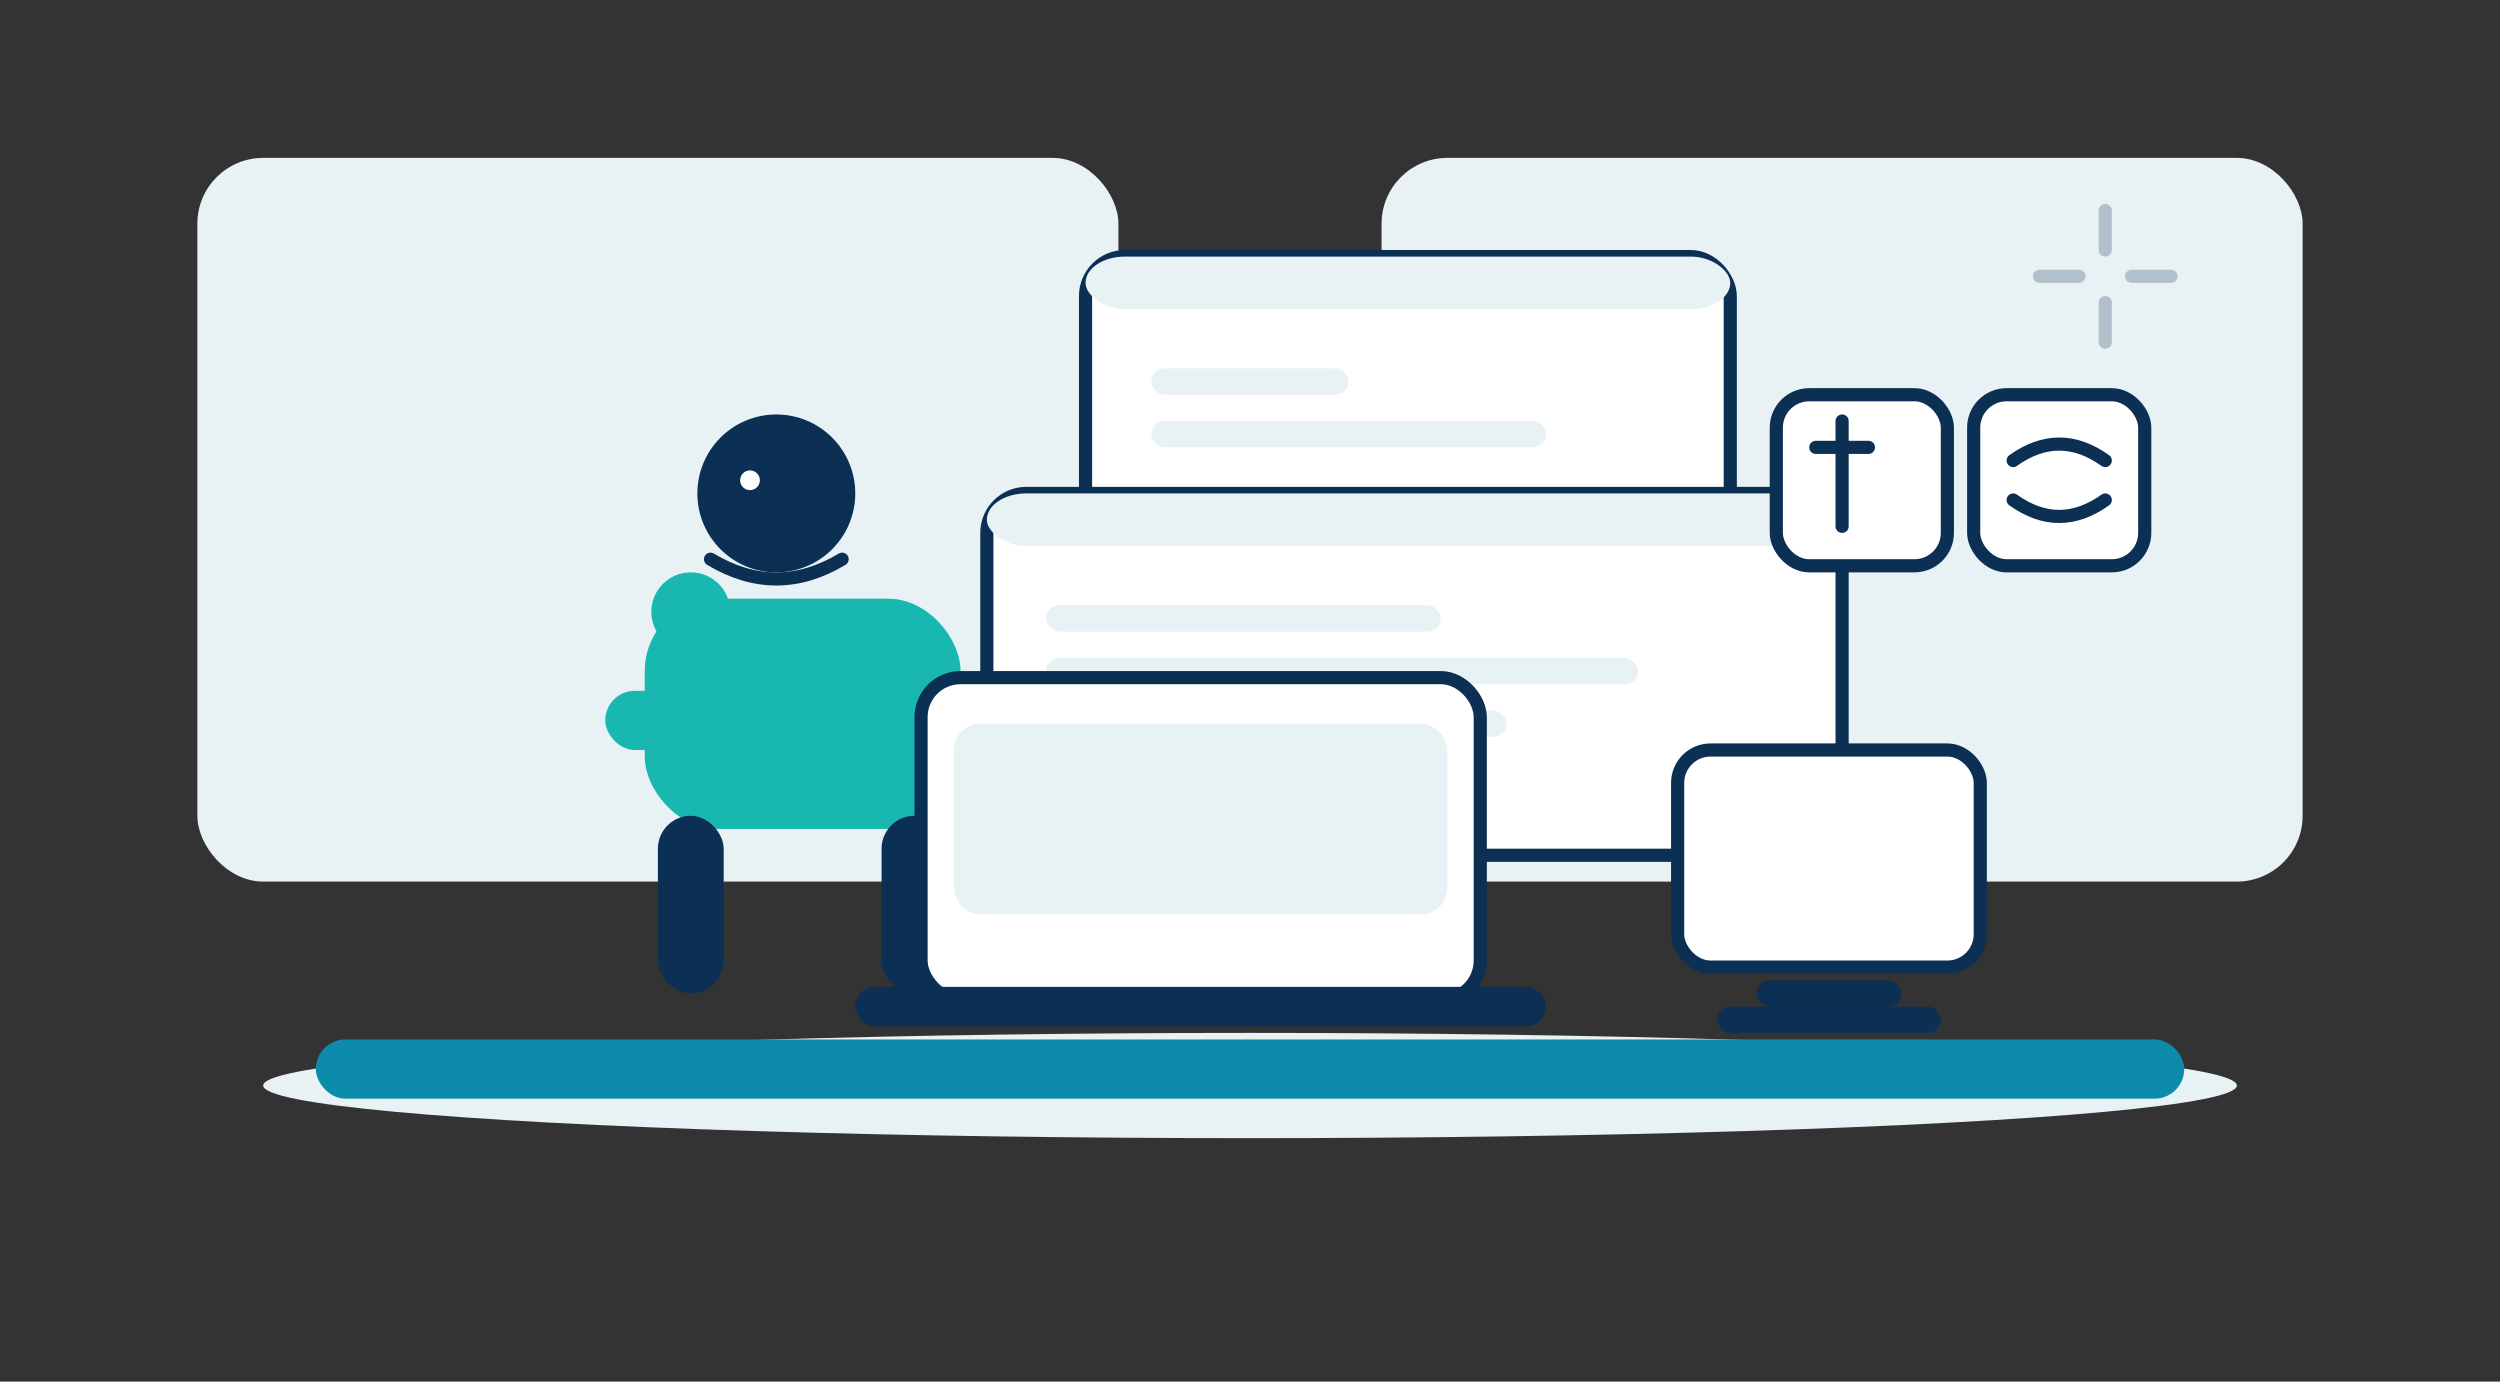 <svg xmlns="http://www.w3.org/2000/svg" viewBox="0 0 760 420" role="img" aria-label="Developer at desk with code windows">
  <rect x="0" y="0" width="760" height="420" fill="#333333" stroke="none"/>
  <defs>
    <style>
      .muted{fill:#E8F2F4}
      .card{fill:#ffffff}
      .nav{fill:#0C2F54}
      .teal{fill:#18B7B0}
      .blue{fill:#0D8BAA}
      .stroke{stroke:#0C2F54;stroke-width:6;stroke-linecap:round;stroke-linejoin:round;fill:none}
      .thin{stroke:#0C2F54;stroke-width:4;stroke-linecap:round;stroke-linejoin:round;fill:none}
    </style>
  </defs>

  <rect x="60" y="48" width="280" height="220" rx="20" class="muted"/>
  <rect x="420" y="48" width="280" height="220" rx="20" class="muted"/>
  <ellipse cx="380" cy="330" rx="300" ry="16" class="muted"/>

  <g>
    <rect x="330" y="78" width="196" height="92" rx="12" class="card"/>
    <rect x="330" y="78" width="196" height="92" rx="12" class="thin"/>
    <rect x="330" y="78" width="196" height="16" rx="12" class="muted"/>
    <rect x="350" y="112" width="60" height="8" rx="4" class="muted"/>
    <rect x="350" y="128" width="120" height="8" rx="4" class="muted"/>

    <rect x="300" y="150" width="260" height="110" rx="12" class="card"/>
    <rect x="300" y="150" width="260" height="110" rx="12" class="thin"/>
    <rect x="300" y="150" width="260" height="16" rx="12" class="muted"/>
    <rect x="318" y="184" width="120" height="8" rx="4" class="muted"/>
    <rect x="318" y="200" width="180" height="8" rx="4" class="muted"/>
    <rect x="318" y="216" width="140" height="8" rx="4" class="muted"/>

    <rect x="540" y="120" width="52" height="52" rx="10" class="card"/>
    <rect x="540" y="120" width="52" height="52" rx="10" class="thin"/>
    <path d="M552 136 l16 0 m-8 -8 v32" class="thin"/>
    <rect x="600" y="120" width="52" height="52" rx="10" class="card"/>
    <rect x="600" y="120" width="52" height="52" rx="10" class="thin"/>
    <path d="M612 140 q14 -10 28 0 m-28 12 q14 10 28 0" class="thin"/>
  </g>

  <g transform="translate(140,118)">
    <circle cx="96" cy="32" r="24" class="nav"/>
    <circle cx="88" cy="28" r="3" fill="#ffffff"/>
    <path d="M76 52 q20 12 40 0" class="thin"/>
    <rect x="56" y="64" width="96" height="70" rx="22" class="teal"/>
    <rect x="44" y="92" width="36" height="18" rx="9" class="teal"/>
    <rect x="128" y="92" width="36" height="18" rx="9" class="teal"/>
    <rect x="60" y="130" width="20" height="54" rx="10" class="nav"/>
    <rect x="128" y="130" width="20" height="54" rx="10" class="nav"/>
  </g>

  <g>
    <rect x="280" y="206" width="170" height="98" rx="12" class="card"/>
    <rect x="280" y="206" width="170" height="98" rx="12" class="thin"/>
    <rect x="290" y="220" width="150" height="58" rx="8" class="muted"/>
    <rect x="260" y="300" width="210" height="12" rx="6" class="nav"/>
  </g>

  <g>
    <rect x="510" y="228" width="92" height="66" rx="10" class="card"/>
    <rect x="510" y="228" width="92" height="66" rx="10" class="thin"/>
    <rect x="534" y="298" width="44" height="8" rx="4" class="nav"/>
    <rect x="522" y="306" width="68" height="8" rx="4" class="nav"/>
  </g>

  <rect x="96" y="316" width="568" height="18" rx="9" class="blue"/>

  <g opacity=".25">
    <circle cx="640" cy="84" r="20" class="muted"/>
    <path d="M640 64 v12 M640 92 v12 M620 84 h12 M648 84 h12" class="thin"/>
  </g>

  <circle cx="210" cy="186" r="12" class="teal"/>
</svg>
